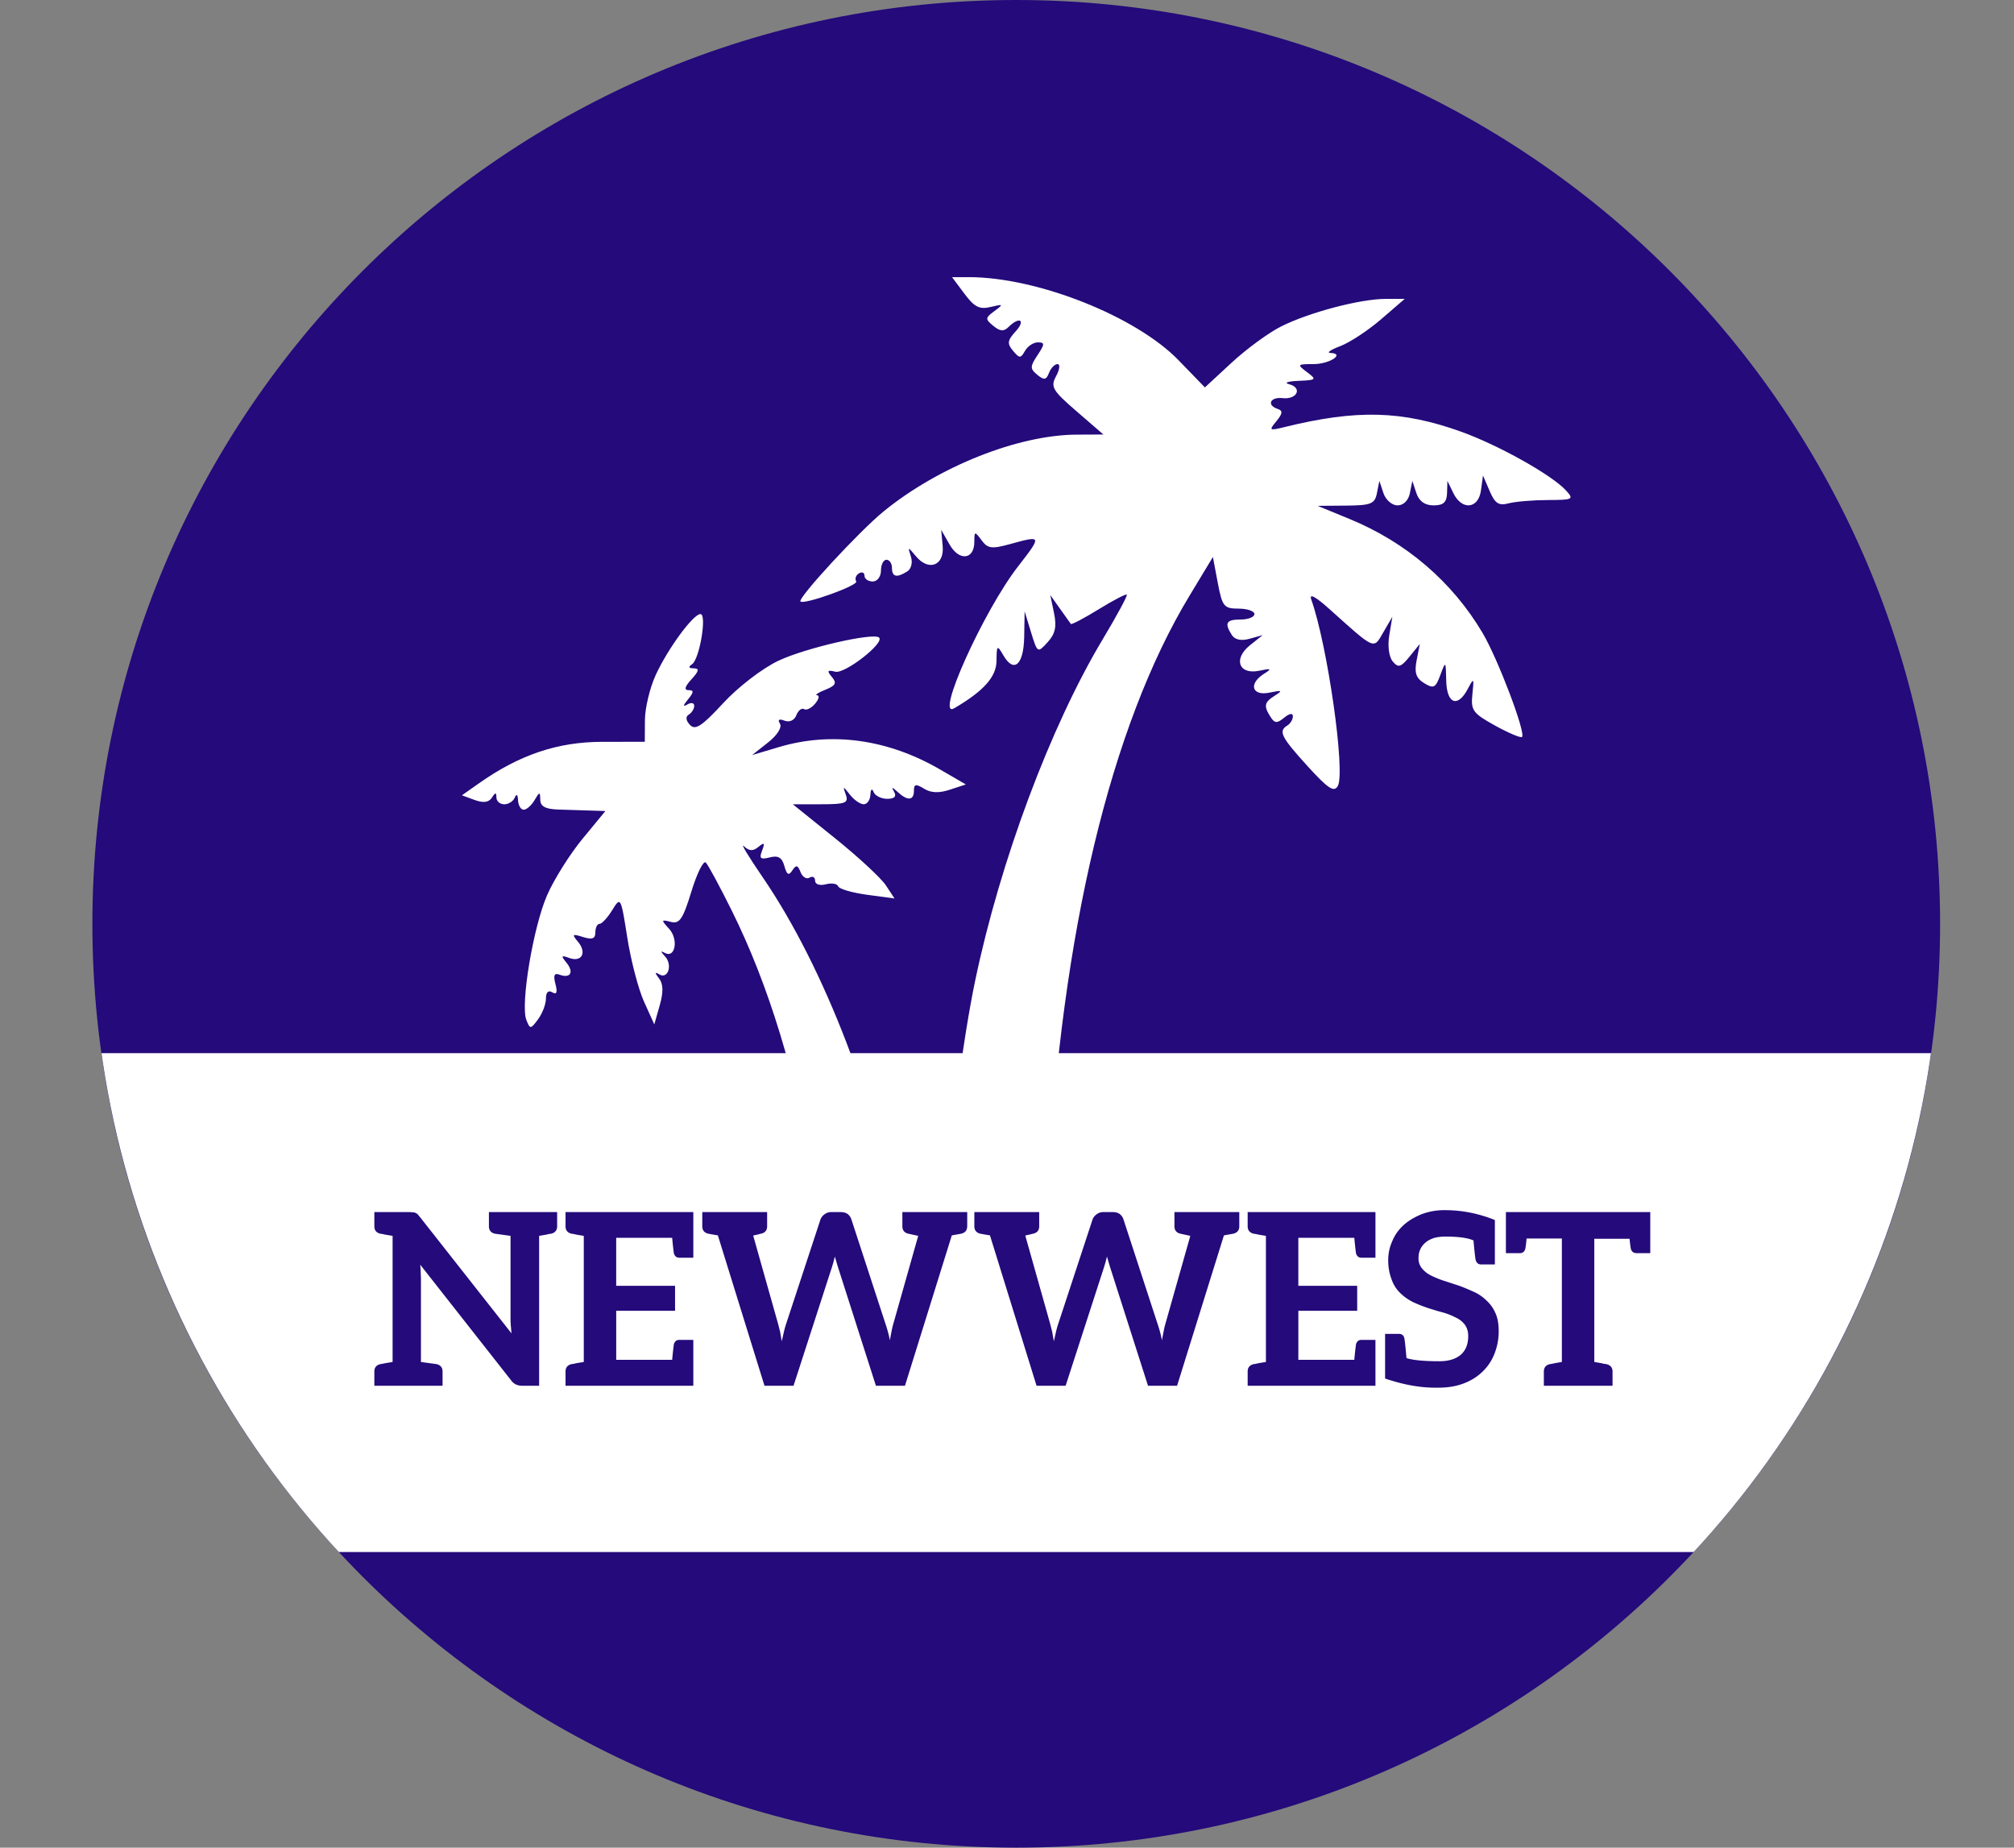 <svg width="109" height="100" fill="none" xmlns="http://www.w3.org/2000/svg"><rect width="100%" height="100%" fill="#808080" stroke="none"/><path d="M105 50c0 27.614-22.386 50-50 50S5 77.614 5 50 27.386 0 55 0s50 22.386 50 50Z" fill="#240A7B"/><path d="M35.492 74.693c0-.538 2.769-3.064 4.261-3.886.79-.436 2.228-1.078 3.196-1.427 2.064-.744 2.011-.507 1.169-5.296-1.052-5.981-2.513-10.767-4.523-14.818-.642-1.294-1.27-2.456-1.396-2.583-.127-.126-.477.578-.779 1.565-.46 1.503-.641 1.77-1.117 1.647-.528-.136-.535-.11-.088.378.517.566.329 1.613-.234 1.301-.243-.134-.24-.08.008.185.423.453.171 1.261-.306.978-.251-.149-.254-.09-.012.223.228.295.238.737.034 1.453l-.294 1.03-.554-1.225c-.305-.673-.713-2.234-.907-3.47-.346-2.203-.361-2.23-.812-1.495-.252.411-.562.748-.688.748-.125 0-.228.208-.228.461 0 .344-.17.408-.667.252-.585-.184-.618-.152-.271.261.494.59.197 1.123-.483.87-.428-.158-.45-.115-.142.26.42.513.212.87-.377.647-.283-.108-.346.036-.22.508.119.453.066.592-.171.447-.214-.131-.344-.003-.344.338 0 .303-.192.807-.425 1.12-.408.55-.433.55-.637.03-.325-.83.372-5.012 1.122-6.738.367-.845 1.228-2.217 1.913-3.05l1.245-1.511-.792-.026-1.758-.055c-.69-.021-.968-.17-.975-.525-.008-.451-.035-.45-.312.02-.166.283-.43.515-.585.515-.155 0-.293-.232-.306-.515-.014-.307-.084-.367-.174-.147-.082.202-.339.368-.57.368-.232 0-.424-.166-.426-.368-.004-.287-.058-.285-.246.01-.167.258-.458.297-.932.124L25 43.044l.92-.648c2.198-1.549 4.264-2.244 6.673-2.246l2.304-.003.007-1.176c.003-.647.265-1.74.58-2.429.658-1.433 2.032-3.307 2.425-3.307.362 0-.048 2.447-.456 2.717-.216.142-.185.217.091.22.32.004.291.143-.12.593-.362.395-.414.588-.158.588.297 0 .29.108-.029.498-.277.338-.288.427-.036.276.204-.121.372-.088.372.074 0 .161-.133.375-.295.474-.186.114-.162.32.065.56.287.304.642.072 1.798-1.18.81-.877 2.114-1.879 2.983-2.292 1.457-.692 5.162-1.544 5.455-1.254.3.296-1.853 1.973-2.37 1.846-.433-.107-.47-.052-.188.283.279.332.208.47-.355.694-.386.153-.586.286-.443.297.143.01.094.215-.108.456-.202.241-.472.374-.6.296-.128-.078-.314.07-.415.328-.107.276-.37.398-.64.296-.299-.114-.385-.056-.247.165.122.196-.15.625-.648 1.017l-.86.679 1.454-.433c2.848-.848 5.889-.427 8.706 1.206l1.407.817-.859.283c-.592.196-1.028.179-1.404-.054-.44-.27-.546-.25-.546.107 0 .54-.34.569-.876.076-.32-.294-.359-.294-.19 0 .136.24.005.367-.378.367-.323 0-.655-.165-.737-.367-.09-.22-.16-.16-.174.147-.012.283-.176.514-.362.514s-.521-.231-.744-.514c-.386-.49-.396-.49-.224 0 .157.447-.02.514-1.345.514h-1.526l2.285 1.839c1.257 1.01 2.496 2.158 2.753 2.55l.468.71-1.482-.2c-.814-.11-1.521-.317-1.57-.46-.048-.142-.35-.19-.668-.108-.333.086-.58.003-.58-.196 0-.19-.136-.263-.3-.163-.165.101-.384-.035-.487-.301-.15-.388-.24-.406-.444-.092-.195.299-.298.242-.43-.235-.129-.463-.337-.586-.794-.468-.501.13-.58.06-.413-.37.163-.42.123-.462-.195-.201-.297.244-.5.235-.784-.032-.212-.198.243.555 1.01 1.675 3.334 4.869 6.263 12.5 7.431 19.361.174 1.02.264 1.103 1.19 1.103h1.001l.185-2.28c.338-4.161 1.064-9.558 1.688-12.555 1.353-6.488 4.078-13.785 6.913-18.513.765-1.276 1.35-2.36 1.3-2.41-.05-.048-.736.309-1.526.795-.79.486-1.466.842-1.503.791-.038-.05-.304-.423-.59-.828l-.522-.735.202.976c.153.735.068 1.123-.346 1.576-.545.597-.55.594-.897-.535l-.348-1.134-.023 1.372c-.025 1.522-.553 1.995-1.127 1.01-.34-.582-.362-.564-.372.303-.01.861-.7 1.632-2.291 2.56-1.064.619 1.58-5.257 3.453-7.672 1.303-1.682 1.3-1.69-.412-1.219-1.014.279-1.223.251-1.56-.205-.367-.496-.39-.491-.39.086 0 .97-.819 1.063-1.338.15l-.455-.797.08.877c.096 1.062-.76 1.384-1.454.546-.432-.522-.442-.521-.265.024.104.32.018.668-.199.804-.57.359-.827.299-.827-.193 0-.242-.134-.44-.297-.44-.164 0-.298.264-.298.587 0 .327-.198.589-.446.589-.245 0-.445-.14-.445-.312 0-.171-.136-.228-.303-.126-.166.101-.231.297-.145.435.133.213-2.824 1.276-3.017 1.085-.171-.17 3.174-3.794 4.497-4.873 2.984-2.434 7.284-4.143 10.455-4.157l1.443-.006-1.454-1.258c-1.313-1.137-1.42-1.322-1.104-1.906.192-.356.225-.647.074-.647-.152 0-.359.213-.46.474-.15.388-.266.407-.633.106-.4-.329-.4-.444.01-1.063.399-.601.401-.694.022-.694-.241 0-.555.207-.698.46-.236.416-.297.416-.65-.005-.328-.39-.304-.56.142-1.048.56-.612.216-.831-.379-.243-.26.258-.462.244-.83-.058-.446-.366-.44-.43.062-.8.504-.371.488-.389-.203-.222-.603.147-.881.007-1.42-.715L51.525 15h.913c3.703 0 9.04 2.116 11.35 4.5l1.422 1.468 1.448-1.339c.795-.737 1.996-1.617 2.669-1.956 1.51-.762 4.29-1.496 5.666-1.496h1.032l-1.278 1.102c-.703.607-1.697 1.261-2.209 1.454-.512.194-.756.359-.542.368.828.035-.029.605-.909.605-.882 0-.9.023-.354.432.544.407.518.434-.463.475-.573.024-.8.105-.504.181.739.19.44.84-.346.754-.68-.075-.885.379-.265.586.283.094.265.251-.074.661-.419.505-.392.524.438.32 3.904-.963 6.361-.899 9.557.249 2.03.729 4.91 2.342 5.677 3.18.443.484.384.515-.986.519-.802.003-1.757.083-2.122.18-.53.14-.736.006-1.023-.666l-.36-.842-.111.81c-.138 1.004-1.031 1.092-1.493.146l-.322-.662-.02.662c-.015.496-.198.662-.729.662-.471 0-.782-.222-.93-.662l-.22-.662-.132.662c-.079.395-.349.662-.67.662-.297 0-.64-.298-.761-.662l-.221-.662-.132.662c-.115.582-.316.663-1.671.674l-1.54.013 1.724.708c3.069 1.261 5.562 3.397 7.206 6.173.827 1.396 2.35 5.413 2.134 5.627-.068.067-.723-.209-1.456-.614-1.207-.667-1.322-.826-1.23-1.695.094-.892.077-.913-.245-.298-.548 1.046-1.144.822-1.171-.44-.023-1.078-.03-1.085-.318-.306-.26.701-.366.755-.875.442-.444-.274-.54-.564-.408-1.24l.172-.882-.556.685c-.472.582-.609.62-.91.262-.205-.245-.284-.84-.187-1.42l.166-.998-.485.834c-.548.942-.408 1.002-2.936-1.265-.745-.668-1.09-.849-.968-.506.88 2.467 1.86 9.349 1.437 10.096-.203.359-.528.145-1.64-1.078-1.437-1.583-1.59-1.892-1.089-2.198.163-.1.297-.323.297-.495 0-.19-.183-.162-.468.072-.388.319-.515.313-.739-.037-.385-.603-.346-.792.241-1.162.434-.273.384-.299-.297-.156-.956.2-1.154-.481-.297-1.02.438-.276.396-.302-.266-.164-1.105.23-1.416-.645-.492-1.383l.683-.545-.706.197c-.455.127-.796.055-.961-.202-.416-.65-.308-.84.478-.84.41 0 .743-.133.743-.295 0-.161-.386-.294-.86-.294-.79 0-.88-.113-1.123-1.397l-.264-1.397-1.266 2.096c-4.265 7.059-6.941 18.248-7.659 32.025l-.2 3.827 2.342.68c1.288.375 3.445 1.191 4.792 1.815 2.29 1.06 6.448 3.608 6.794 4.163.085.136-7.745.247-17.4.247-12.038 0-17.556-.097-17.556-.308v.001Z" fill="#fff"/><clipPath id="a"><circle r="50" cx="55" cy="50"/></clipPath><path fill="#fff" clip-path="url(#a)" d="M0 57h108v27H0z"/><path d="M30.153 66.368c0 .217-.108.351-.325.403l-.078.013a.38.38 0 0 0-.091.013.901.901 0 0 1-.104.026l-.377.065V75h-.91a.87.87 0 0 1-.338-.065.716.716 0 0 1-.273-.234l-4.914-6.253c.017.19.026.325.026.403l.013.377v4.485l.845.117c.217.052.325.186.325.403V75H20.26v-.767c0-.217.108-.351.325-.403l.078-.013.195-.039.39-.065v-6.825l-.39-.065a2.56 2.56 0 0 1-.117-.026.244.244 0 0 0-.078-.013l-.078-.013c-.217-.052-.325-.186-.325-.403v-.767h1.898l.195.013c.06 0 .108.013.143.039a.274.274 0 0 1 .117.078l.13.156 4.94 6.279-.039-.442a4.943 4.943 0 0 1-.013-.416v-4.42l-.845-.117c-.217-.052-.325-.186-.325-.403v-.767h3.692v.767Zm7.37 1.703h-.754c-.156 0-.256-.082-.3-.247a18.083 18.083 0 0 1-.09-.832h-3.03v2.6h3.186v1.352H33.35v2.652h3.029c.017-.217.047-.494.09-.832.044-.165.144-.247.3-.247h.754V75h-6.916v-.767c0-.217.108-.351.325-.403l.078-.013a.244.244 0 0 0 .078-.013c.034-.009.073-.017.117-.026l.39-.065v-6.825l-.39-.065a2.501 2.501 0 0 1-.117-.026.244.244 0 0 0-.078-.013l-.078-.013c-.217-.052-.325-.186-.325-.403v-.767h6.916v2.47Zm14.822-1.703c0 .217-.108.351-.325.403l-.143.026-.364.065L48.978 75h-1.572l-2.054-6.422-.078-.26-.092-.312-.078.312-.078.26L42.947 75h-1.572l-2.523-8.138-.377-.065-.142-.026c-.217-.052-.325-.186-.325-.403v-.767h3.51v.767c0 .217-.109.351-.326.403a.144.144 0 0 0-.065.013l-.142.039a1.194 1.194 0 0 0-.221.052l1.339 4.745.117.455.09.52.117-.52c.044-.182.087-.334.13-.455l1.847-5.616a.594.594 0 0 1 .208-.273.585.585 0 0 1 .364-.13h.52c.156 0 .281.035.377.104.095.07.164.169.208.299l1.833 5.616c.112.33.195.637.247.923.034-.2.065-.36.09-.481.026-.147.061-.295.105-.442l1.339-4.732-.534-.117c-.216-.052-.324-.186-.324-.403v-.767h3.51v.767Zm14.727 0c0 .217-.108.351-.325.403l-.143.026-.364.065L63.705 75h-1.573l-2.054-6.422-.078-.26-.09-.312-.079.312-.078.26L57.673 75H56.1l-2.522-8.138-.377-.065-.143-.026c-.217-.052-.325-.186-.325-.403v-.767h3.51v.767c0 .217-.108.351-.325.403a.144.144 0 0 0-.065.013l-.143.039a1.192 1.192 0 0 0-.22.052l1.338 4.745.117.455.091.52.117-.52c.043-.182.087-.334.13-.455l1.846-5.616a.593.593 0 0 1 .208-.273.585.585 0 0 1 .364-.13h.52c.156 0 .282.035.377.104.095.07.165.169.208.299l1.833 5.616c.113.33.195.637.247.923.035-.2.065-.36.091-.481.026-.147.06-.295.104-.442l1.34-4.732-.534-.117c-.217-.052-.325-.186-.325-.403v-.767h3.51v.767Zm7.369 1.703h-.754c-.156 0-.256-.082-.3-.247a18.369 18.369 0 0 1-.09-.832h-3.03v2.6h3.186v1.352h-3.185v2.652h3.029c.017-.217.047-.494.09-.832.044-.165.144-.247.3-.247h.754V75h-6.916v-.767c0-.217.108-.351.325-.403l.078-.013a.244.244 0 0 0 .078-.013 2.56 2.56 0 0 1 .117-.026l.39-.065v-6.825l-.39-.065a2.56 2.56 0 0 1-.117-.026.244.244 0 0 0-.078-.013l-.078-.013c-.217-.052-.325-.186-.325-.403v-.767h6.916v2.47Zm6.49 2.99c.12.251.181.585.181 1.001 0 .399-.073.793-.22 1.183-.148.381-.36.706-.638.975-.277.277-.62.494-1.026.65-.4.156-.858.234-1.378.234h-.195c-.824 0-1.72-.165-2.692-.494v-2.418h.742c.164 0 .264.078.299.234.025.113.064.472.117 1.079.364.113.957.169 1.78.169.495 0 .88-.117 1.157-.351.27-.234.403-.572.403-1.014 0-.243-.06-.446-.181-.611a1.27 1.27 0 0 0-.495-.39 3.676 3.676 0 0 0-.688-.273l-.286-.078-.508-.156a8.346 8.346 0 0 1-.793-.312 2.742 2.742 0 0 1-.702-.481 1.879 1.879 0 0 1-.48-.728 2.85 2.85 0 0 1-.196-1.079c0-.355.07-.689.209-1.001.13-.33.329-.62.598-.871.25-.234.572-.433.962-.598a3.445 3.445 0 0 1 1.313-.234c.91 0 1.806.178 2.69.533v2.405h-.74c-.157 0-.256-.082-.3-.247-.026-.121-.065-.472-.117-1.053-.311-.139-.819-.208-1.52-.208-.234 0-.443.026-.624.078-.2.07-.352.152-.456.247-.13.113-.225.238-.285.377-.061.13-.091.29-.091.481 0 .208.064.39.195.546.13.156.29.282.48.377.252.121.486.217.703.286.086.026.35.113.793.26.182.06.446.169.793.325.26.113.493.269.701.468.226.208.39.438.494.689Zm8.383-3.237h-.741c-.165 0-.269-.082-.312-.247a5.974 5.974 0 0 1-.065-.533h-1.911v6.669l.377.065a.901.901 0 0 1 .104.026.38.38 0 0 0 .091.013l.078.013c.225.052.338.186.338.403V75h-3.718v-.767c0-.217.108-.351.325-.403l.078-.013a.244.244 0 0 0 .078-.013c.035-.009.074-.017.117-.026l.377-.065v-6.682h-1.911a5.299 5.299 0 0 1-.065.546c-.043.165-.143.247-.299.247h-.754v-2.223h7.813v2.223Z" fill="#240A7B"/></svg>
